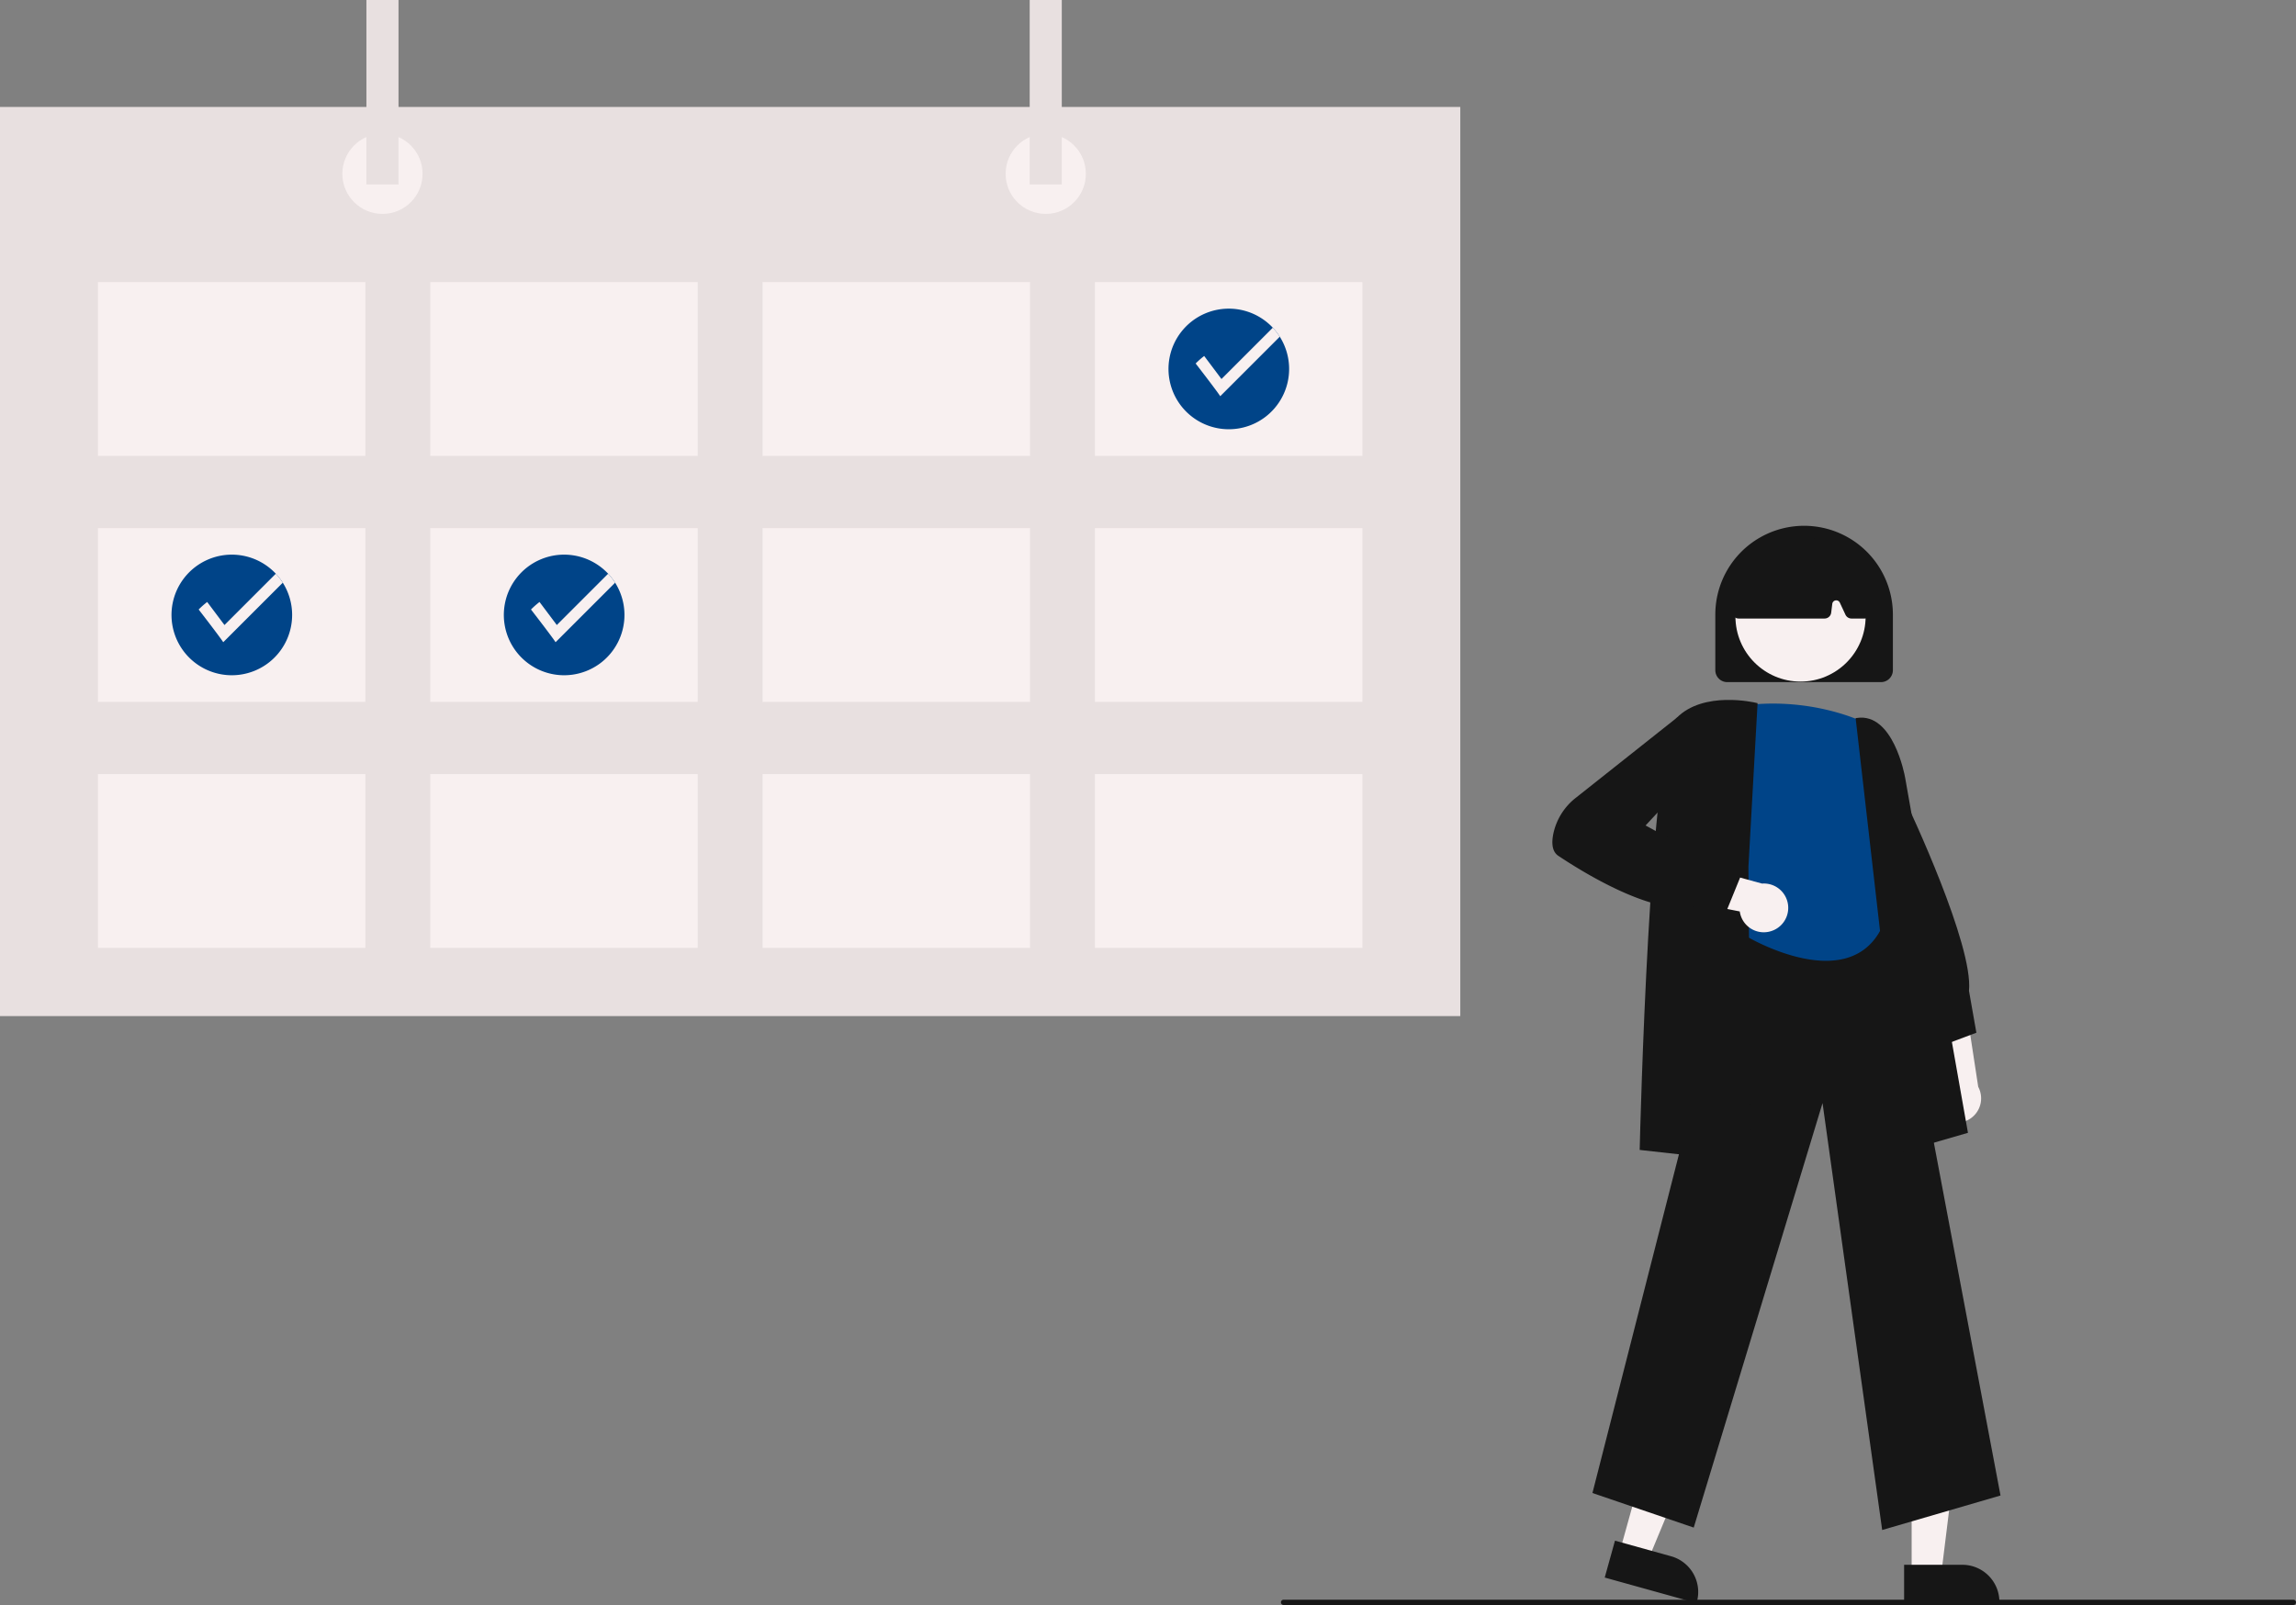 <svg xmlns="http://www.w3.org/2000/svg" width="866.331" height="605.74" viewBox="0 0 866.331 605.74"
     xmlns:xlink="http://www.w3.org/1999/xlink" role="img" artist="Katerina Limpitsouni" source="https://undraw.co/">
    <rect x="0" y="0" width="866.331" height="605.74" fill="#808080" stroke="none"/>
    <path d="M898.303,567.789a9.146,9.146,0,0,1,1.931-13.891l-7.252-31.682,15.819,5.918,4.461,29.178a9.195,9.195,0,0,1-14.959,10.476Z"
          transform="translate(-166.835 -147.13)" fill="#f8f0f0"/>
    <path d="M897.209,542.644l-13.906-26.885,1.881-67.697.894,1.883c1.041,2.193,25.44,53.846,23.7,71.138l2.789,15.802Z"
          transform="translate(-166.835 -147.13)" fill="#161616"/>
    <polygon points="721.307 594.201 732.458 594.201 737.762 551.192 721.305 551.193 721.307 594.201" fill="#f8f0f0"/>
    <path d="M885.298,737.691l21.959-.001h.002a13.994,13.994,0,0,1,13.994,13.994v.455l-35.954.002Z"
          transform="translate(-166.835 -147.13)" fill="#161616"/>
    <polygon points="611.134 585.727 621.877 588.714 638.511 548.699 622.655 544.29 611.134 585.727" fill="#f8f0f0"/>
    <path d="M776.204,728.588,797.36,734.47l.001 0a13.994,13.994,0,0,1,9.733,17.231l-.122.438-34.64-9.631Z"
          transform="translate(-166.835 -147.13)" fill="#161616"/>
    <path d="M877.024,724.564l-22.504-161.126L805.916,723.653l-38.217-13.05,54.775-214.533.36-.025,57.381-3.991,41.457,219.488Z"
          transform="translate(-166.835 -147.13)" fill="#161616"/>
    <path d="M871.073,420.145s-20.919-10.914-49.114-6.367c0,0-15.007,36.205,0,50.618l4.093,36.241s38.2,22.738,50.933-3.638l-1.819-30.014s9.095-14.395,1.819-24.933A34.821,34.821,0,0,1,871.073,420.145Z"
          transform="translate(-166.835 -147.13)" fill="#004488"/>
    <path d="M873.723,584.987l3.672-76.188-10.391-90.634.477-.072c13.631-2.055,18.003,21.428,18.182,22.428l23.726,134.142Z"
          transform="translate(-166.835 -147.13)" fill="#161616"/>
    <path d="M827.466,585.781l-41.943-4.66.011-.458c.149-6.209,3.759-152.204,13.875-162.544,10.176-10.401,29.377-5.901,30.19-5.703l.405.098-3.451,61.776Z"
          transform="translate(-166.835 -147.13)" fill="#161616"/>
    <path d="M835.191,498.523a9.146,9.146,0,0,1-11.907-7.409l-31.895-6.249,11.835-12.049,28.473,7.781a9.195,9.195,0,0,1,3.493,17.925Z"
          transform="translate(-166.835 -147.13)" fill="#f8f0f0"/>
    <path d="M818.171,491.209,807.779,488.975c-15.342,4.614-42.122-11.63-52.946-18.845-2.037-1.357-2.697-4.047-1.964-7.994a23.31,23.31,0,0,1,8.567-13.915l38.12-30.225,9.622-1.609,2.858,16.195L787.748,458.668l35.752,19.46Z"
          transform="translate(-166.835 -147.13)" fill="#161616"/>
    <path d="M814.061,400.068v-21a33.5,33.5,0,1,1,67,0v21a4.505,4.505,0,0,1-4.5,4.5h-58A4.505,4.505,0,0,1,814.061,400.068Z"
          transform="translate(-166.835 -147.13)" fill="#161616"/>
    <circle cx="679.38" cy="232.671" r="24.561" fill="#f8f0f0"/>
    <path d="M820.979,379.706a2.5,2.5,0,0,1-.585-1.993l2.909-20.26a2.504,2.504,0,0,1,1.415-1.919c14.85-6.95,29.91-6.959,44.76-.026a2.519,2.519,0,0,1,1.429,2.036L872.849,377.83a2.5,2.5,0,0,1-2.489,2.738h-4.926a2.51,2.51,0,0,1-2.265-1.442l-2.126-4.555a1.5,1.5,0,0,0-2.848.448l-.42,3.358a2.504,2.504,0,0,1-2.481,2.19H822.869A2.5,2.5,0,0,1,820.979,379.706Z"
          transform="translate(-166.835 -147.13)" fill="#161616"/>
    <rect y="40.366" width="551" height="343.114" fill="#e8e0e0"/>
    <rect x="36.949" y="106.466" width="100.916" height="65.595" fill="#f8f0f0"/>
    <rect x="162.344" y="106.466" width="100.916" height="65.595" fill="#f8f0f0"/>
    <rect x="287.74" y="106.466" width="100.916" height="65.595" fill="#f8f0f0"/>
    <rect x="413.135" y="106.466" width="100.916" height="65.595" fill="#f8f0f0"/>
    <rect x="36.949" y="199.309" width="100.916" height="65.595" fill="#f8f0f0"/>
    <rect x="162.344" y="199.309" width="100.916" height="65.595" fill="#f8f0f0"/>
    <rect x="287.74" y="199.309" width="100.916" height="65.595" fill="#f8f0f0"/>
    <rect x="413.135" y="199.309" width="100.916" height="65.595" fill="#f8f0f0"/>
    <rect x="36.949" y="292.151" width="100.916" height="65.595" fill="#f8f0f0"/>
    <rect x="162.344" y="292.151" width="100.916" height="65.595" fill="#f8f0f0"/>
    <rect x="287.74" y="292.151" width="100.916" height="65.595" fill="#f8f0f0"/>
    <rect x="413.135" y="292.151" width="100.916" height="65.595" fill="#f8f0f0"/>
    <circle cx="144.31" cy="65.595" r="15.137" fill="#f8f0f0"/>
    <circle cx="394.581" cy="65.595" r="15.137" fill="#f8f0f0"/>
    <rect x="138.255" width="12.11" height="69.632" fill="#e8e0e0"/>
    <rect x="388.526" width="12.11" height="69.632" fill="#e8e0e0"/>
    <path d="M653.249,286.394a22.757,22.757,0,1,1-3.527-12.19A22.757,22.757,0,0,1,653.249,286.394Z"
          transform="translate(-166.835 -147.13)" fill="#004488"/>
    <path d="M649.722,274.203l-22.464,22.46c-1.412-2.186-9.278-12.344-9.278-12.344A31.827,31.827,0,0,1,621.2,281.477l6.523,8.697,19.369-19.369A22.727,22.727,0,0,1,649.722,274.203Z"
          transform="translate(-166.835 -147.13)" fill="#f8f0f0"/>
    <path d="M402.458,379.236a22.757,22.757,0,1,1-3.527-12.19A22.757,22.757,0,0,1,402.458,379.236Z"
          transform="translate(-166.835 -147.13)" fill="#004488"/>
    <path d="M398.931,367.046l-22.464,22.46c-1.412-2.186-9.278-12.344-9.278-12.344a31.827,31.827,0,0,1,3.22-2.842l6.523,8.697,19.369-19.369A22.726,22.726,0,0,1,398.931,367.046Z"
          transform="translate(-166.835 -147.13)" fill="#f8f0f0"/>
    <path d="M277.062,379.236a22.757,22.757,0,1,1-3.527-12.19A22.757,22.757,0,0,1,277.062,379.236Z"
          transform="translate(-166.835 -147.13)" fill="#004488"/>
    <path d="M273.535,367.046l-22.464,22.46c-1.412-2.186-9.278-12.344-9.278-12.344a31.827,31.827,0,0,1,3.22-2.842l6.523,8.697,19.369-19.369A22.727,22.727,0,0,1,273.535,367.046Z"
          transform="translate(-166.835 -147.13)" fill="#f8f0f0"/>
    <path d="M1032.165,752.87h-381a1,1,0,0,1,0-2h381a1,1,0,0,1,0,2Z" transform="translate(-166.835 -147.13)"
          fill="#161616"/>
</svg>